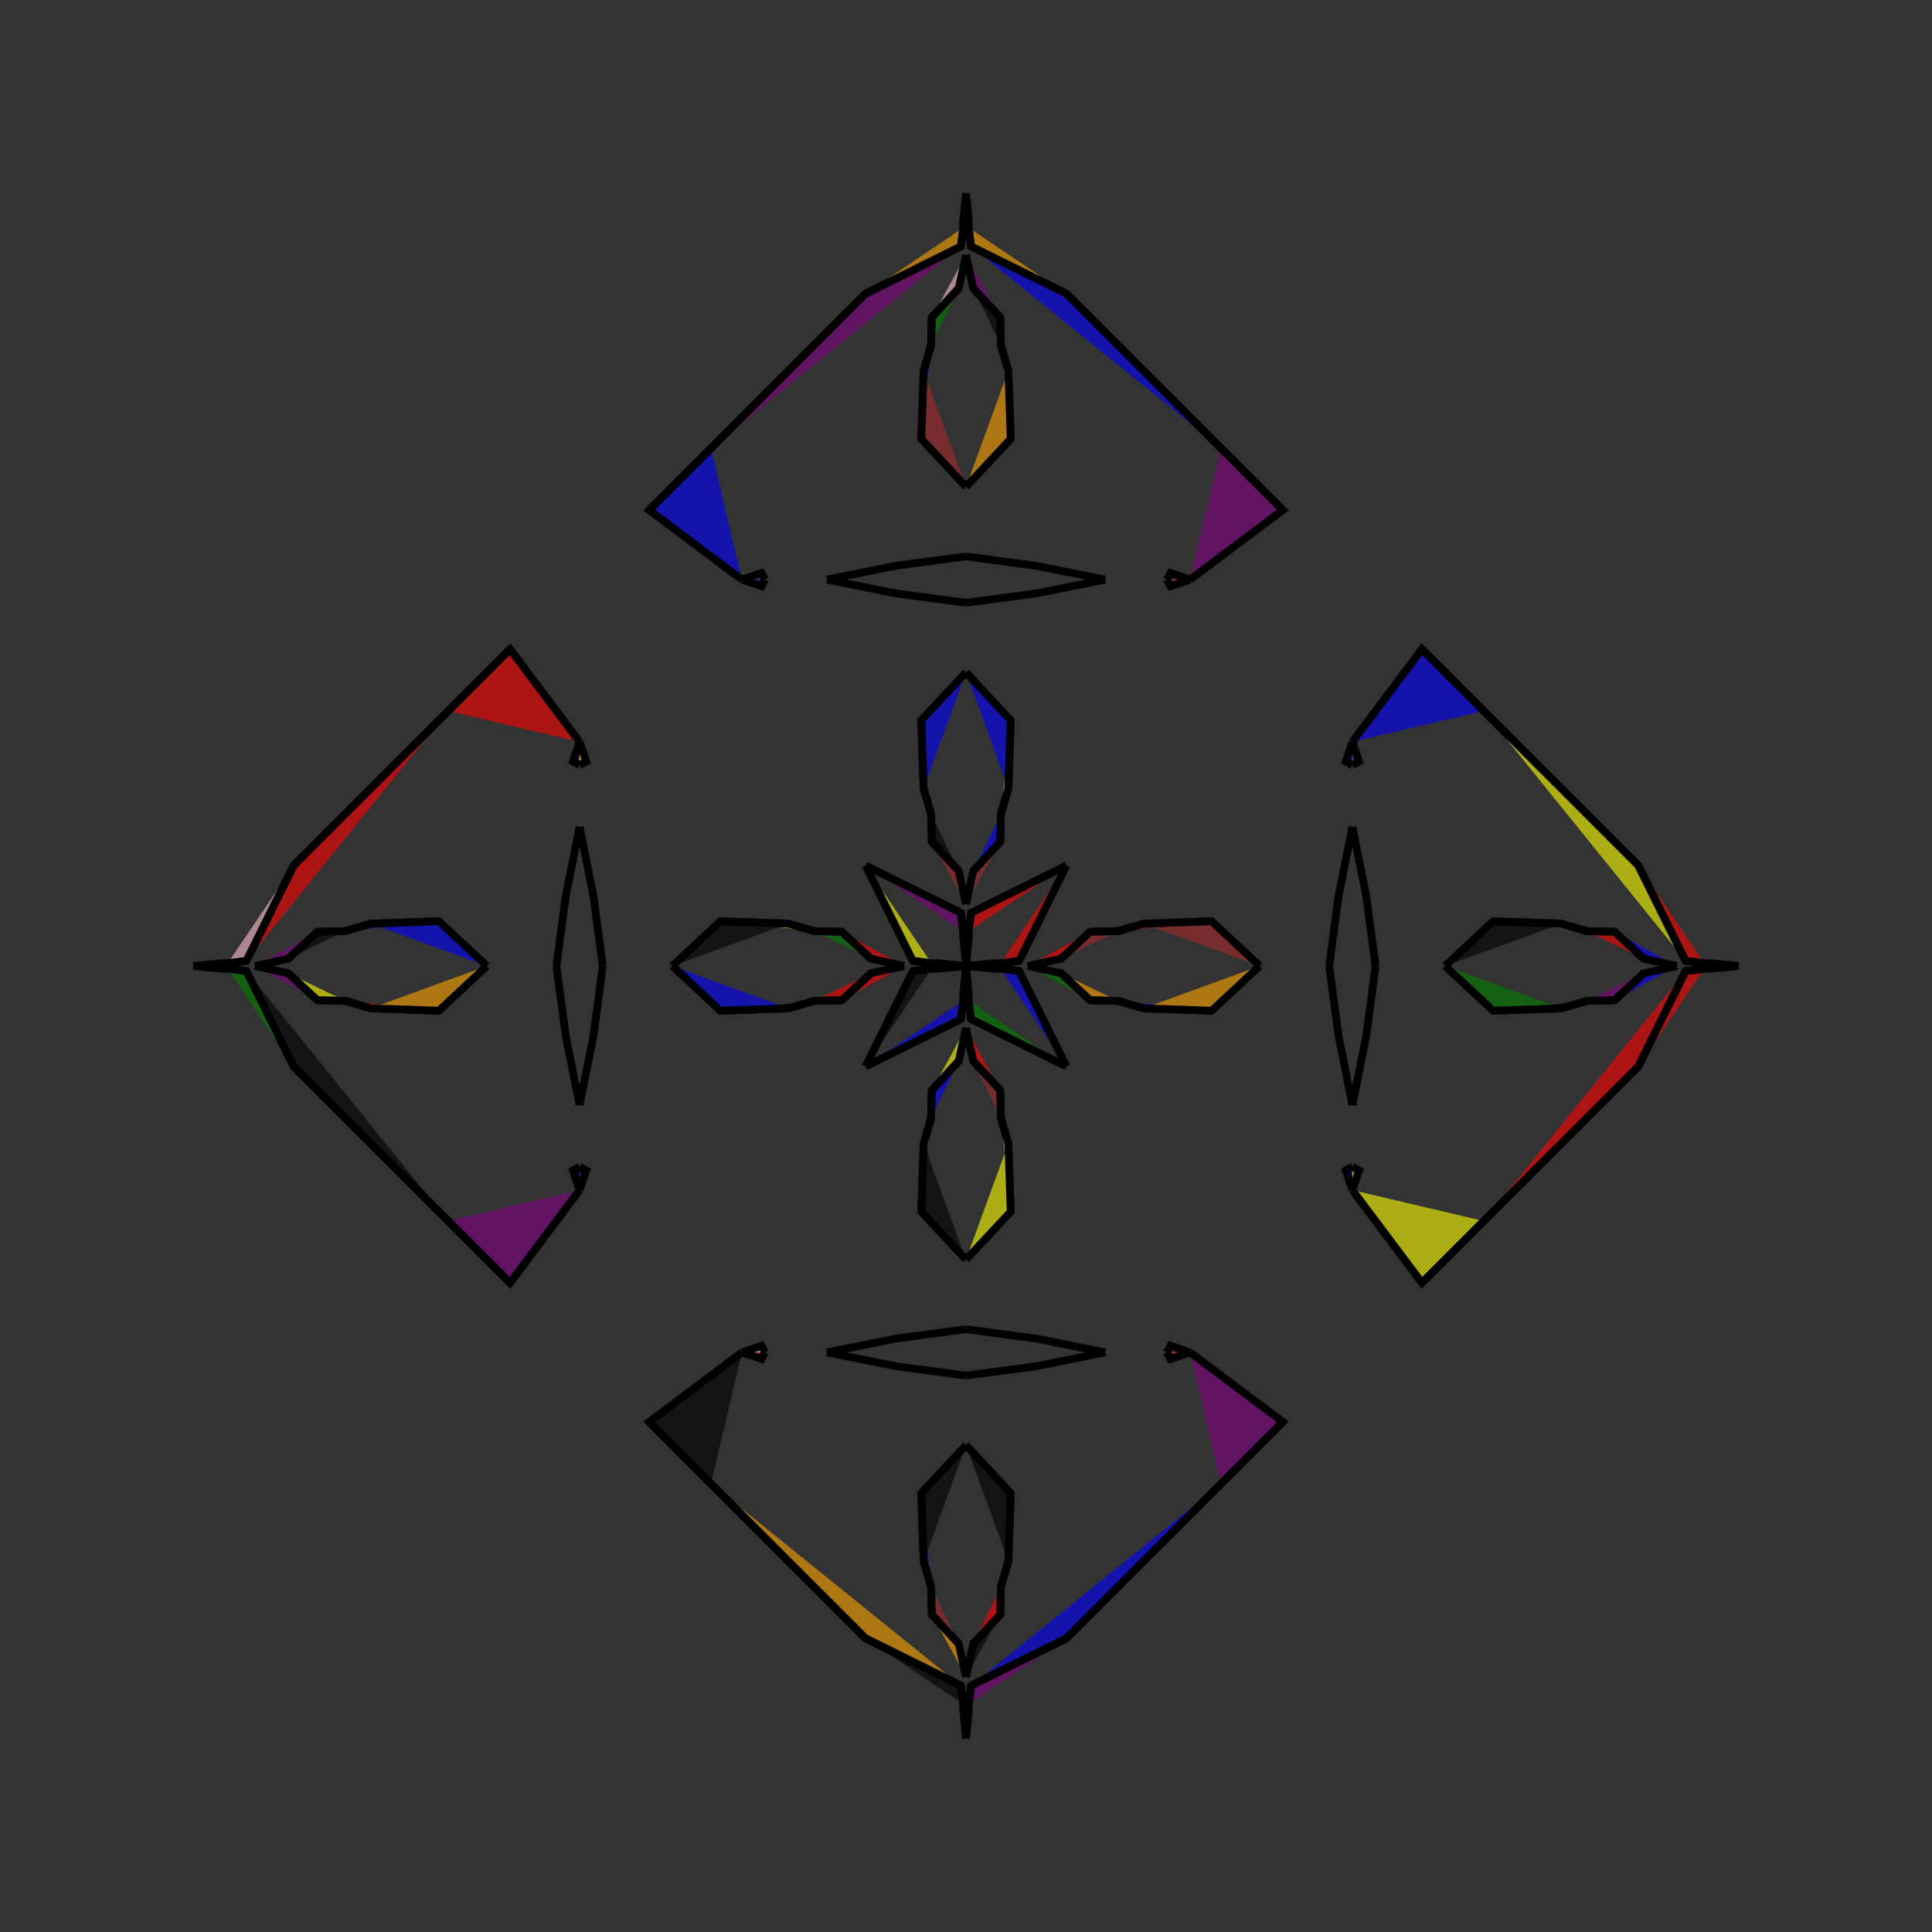 <?xml version="1.0" encoding="UTF-8"?>
<svg xmlns="http://www.w3.org/2000/svg" xmlns:xlink="http://www.w3.org/1999/xlink"
     width="250" height="250" viewBox="-125.0 -125.0 250 250">
<rect x="-125.0" y="-125.0" width="250" height="250" fill="#333333" stroke="none"/>
<defs>
</defs>
<path d="M8.0,-0.0 L12.303,-0.941 L16.081,-4.431" fill="red" fill-opacity="0.6" stroke="black" stroke-width="1" />
<path d="M8.0,-0.0 L12.303,0.941 L16.081,4.431" fill="green" fill-opacity="0.6" stroke="black" stroke-width="1" />
<path d="M12.303,-0.941 L16.081,-4.431 L19.685,-4.519" fill="brown" fill-opacity="0.6" stroke="black" stroke-width="1" />
<path d="M12.303,0.941 L16.081,4.431 L19.685,4.519" fill="orange" fill-opacity="0.6" stroke="black" stroke-width="1" />
<path d="M16.081,-4.431 L19.685,-4.519 L22.961,-5.478" fill="green" fill-opacity="0.6" stroke="black" stroke-width="1" />
<path d="M16.081,4.431 L19.685,4.519 L22.961,5.478" fill="green" fill-opacity="0.6" stroke="black" stroke-width="1" />
<path d="M19.685,-4.519 L22.961,-5.478 L31.793,-5.786" fill="red" fill-opacity="0.6" stroke="black" stroke-width="1" />
<path d="M19.685,4.519 L22.961,5.478 L31.793,5.786" fill="blue" fill-opacity="0.6" stroke="black" stroke-width="1" />
<path d="M22.961,-5.478 L31.793,-5.786 L38.0,-0.0" fill="brown" fill-opacity="0.6" stroke="black" stroke-width="1" />
<path d="M22.961,5.478 L31.793,5.786 L38.0,-0.0" fill="orange" fill-opacity="0.6" stroke="black" stroke-width="1" />
<path d="M47.0,-0.0 L48.217,-9.11 L50.0,-18.0" fill="blue" fill-opacity="0.6" stroke="black" stroke-width="1" />
<path d="M47.0,-0.0 L48.217,9.11 L50.0,18.0" fill="blue" fill-opacity="0.6" stroke="black" stroke-width="1" />
<path d="M50.0,-26.0 L49.143,-26.452 L50.0,-29.0" fill="blue" fill-opacity="0.6" stroke="black" stroke-width="1" />
<path d="M50.0,26.0 L49.143,26.452 L50.0,29.0" fill="blue" fill-opacity="0.6" stroke="black" stroke-width="1" />
<path d="M29.0,50.0 L41.0,59.0 L33.0,67.0" fill="purple" fill-opacity="0.6" stroke="black" stroke-width="1" />
<path d="M29.0,-50.0 L41.0,-59.0 L33.0,-67.0" fill="purple" fill-opacity="0.6" stroke="black" stroke-width="1" />
<path d="M41.0,59.0 L33.0,67.0 L13.0,87.0" fill="purple" fill-opacity="0.6" stroke="black" stroke-width="1" />
<path d="M41.0,-59.0 L33.0,-67.0 L13.0,-87.0" fill="red" fill-opacity="0.6" stroke="black" stroke-width="1" />
<path d="M33.0,67.0 L13.0,87.0 L0.658,93.12" fill="blue" fill-opacity="0.6" stroke="black" stroke-width="1" />
<path d="M33.0,-67.0 L13.0,-87.0 L0.658,-93.12" fill="blue" fill-opacity="0.6" stroke="black" stroke-width="1" />
<path d="M13.0,-13.0 L6.88,-0.658 L4.465,-0.346" fill="red" fill-opacity="0.6" stroke="black" stroke-width="1" />
<path d="M13.0,13.0 L6.88,0.658 L4.465,0.346" fill="blue" fill-opacity="0.6" stroke="black" stroke-width="1" />
<path d="M6.88,-0.658 L4.465,-0.346 L3.176,-0.312" fill="yellow" fill-opacity="0.6" stroke="black" stroke-width="1" />
<path d="M6.88,0.658 L4.465,0.346 L3.176,0.312" fill="pink" fill-opacity="0.6" stroke="black" stroke-width="1" />
<path d="M4.465,-0.346 L3.176,-0.312 L0.0,-0.0" fill="blue" fill-opacity="0.6" stroke="black" stroke-width="1" />
<path d="M4.465,0.346 L3.176,0.312 L0.0,-0.0" fill="green" fill-opacity="0.6" stroke="black" stroke-width="1" />
<path d="M-8.0,-0.0 L-12.303,-0.941 L-16.081,-4.431" fill="red" fill-opacity="0.6" stroke="black" stroke-width="1" />
<path d="M-8.0,-0.0 L-12.303,0.941 L-16.081,4.431" fill="red" fill-opacity="0.6" stroke="black" stroke-width="1" />
<path d="M-12.303,-0.941 L-16.081,-4.431 L-19.685,-4.519" fill="green" fill-opacity="0.6" stroke="black" stroke-width="1" />
<path d="M-12.303,0.941 L-16.081,4.431 L-19.685,4.519" fill="red" fill-opacity="0.6" stroke="black" stroke-width="1" />
<path d="M-16.081,-4.431 L-19.685,-4.519 L-22.961,-5.478" fill="red" fill-opacity="0.6" stroke="black" stroke-width="1" />
<path d="M-16.081,4.431 L-19.685,4.519 L-22.961,5.478" fill="yellow" fill-opacity="0.6" stroke="black" stroke-width="1" />
<path d="M-19.685,-4.519 L-22.961,-5.478 L-31.793,-5.786" fill="yellow" fill-opacity="0.6" stroke="black" stroke-width="1" />
<path d="M-19.685,4.519 L-22.961,5.478 L-31.793,5.786" fill="black" fill-opacity="0.6" stroke="black" stroke-width="1" />
<path d="M-22.961,-5.478 L-31.793,-5.786 L-38.0,-0.0" fill="black" fill-opacity="0.6" stroke="black" stroke-width="1" />
<path d="M-22.961,5.478 L-31.793,5.786 L-38.0,-0.0" fill="blue" fill-opacity="0.6" stroke="black" stroke-width="1" />
<path d="M-47.0,-0.0 L-48.217,-9.11 L-50.0,-18.0" fill="red" fill-opacity="0.6" stroke="black" stroke-width="1" />
<path d="M-47.0,-0.0 L-48.217,9.11 L-50.0,18.0" fill="black" fill-opacity="0.6" stroke="black" stroke-width="1" />
<path d="M-50.0,-26.0 L-49.143,-26.452 L-50.0,-29.0" fill="yellow" fill-opacity="0.6" stroke="black" stroke-width="1" />
<path d="M-50.0,26.0 L-49.143,26.452 L-50.0,29.0" fill="blue" fill-opacity="0.6" stroke="black" stroke-width="1" />
<path d="M-29.0,50.0 L-41.0,59.0 L-33.0,67.0" fill="black" fill-opacity="0.6" stroke="black" stroke-width="1" />
<path d="M-29.0,-50.0 L-41.0,-59.0 L-33.0,-67.0" fill="blue" fill-opacity="0.6" stroke="black" stroke-width="1" />
<path d="M-41.0,59.0 L-33.0,67.0 L-13.0,87.0" fill="green" fill-opacity="0.6" stroke="black" stroke-width="1" />
<path d="M-41.0,-59.0 L-33.0,-67.0 L-13.0,-87.0" fill="orange" fill-opacity="0.6" stroke="black" stroke-width="1" />
<path d="M-33.0,67.0 L-13.0,87.0 L-0.658,93.12" fill="orange" fill-opacity="0.6" stroke="black" stroke-width="1" />
<path d="M-33.0,-67.0 L-13.0,-87.0 L-0.658,-93.12" fill="purple" fill-opacity="0.6" stroke="black" stroke-width="1" />
<path d="M-13.0,-13.0 L-6.88,-0.658 L-4.465,-0.346" fill="yellow" fill-opacity="0.6" stroke="black" stroke-width="1" />
<path d="M-13.0,13.0 L-6.88,0.658 L-4.465,0.346" fill="black" fill-opacity="0.6" stroke="black" stroke-width="1" />
<path d="M-6.88,-0.658 L-4.465,-0.346 L-3.176,-0.312" fill="purple" fill-opacity="0.6" stroke="black" stroke-width="1" />
<path d="M-6.88,0.658 L-4.465,0.346 L-3.176,0.312" fill="blue" fill-opacity="0.6" stroke="black" stroke-width="1" />
<path d="M-4.465,-0.346 L-3.176,-0.312 L0.0,-0.0" fill="black" fill-opacity="0.6" stroke="black" stroke-width="1" />
<path d="M-4.465,0.346 L-3.176,0.312 L0.0,-0.0" fill="brown" fill-opacity="0.6" stroke="black" stroke-width="1" />
<path d="M92.0,-0.0 L87.697,0.941 L83.919,4.431" fill="blue" fill-opacity="0.6" stroke="black" stroke-width="1" />
<path d="M92.0,-0.0 L87.697,-0.941 L83.919,-4.431" fill="blue" fill-opacity="0.6" stroke="black" stroke-width="1" />
<path d="M87.697,0.941 L83.919,4.431 L80.315,4.519" fill="purple" fill-opacity="0.6" stroke="black" stroke-width="1" />
<path d="M87.697,-0.941 L83.919,-4.431 L80.315,-4.519" fill="red" fill-opacity="0.6" stroke="black" stroke-width="1" />
<path d="M83.919,4.431 L80.315,4.519 L77.039,5.478" fill="yellow" fill-opacity="0.6" stroke="black" stroke-width="1" />
<path d="M83.919,-4.431 L80.315,-4.519 L77.039,-5.478" fill="red" fill-opacity="0.6" stroke="black" stroke-width="1" />
<path d="M80.315,4.519 L77.039,5.478 L68.207,5.786" fill="black" fill-opacity="0.6" stroke="black" stroke-width="1" />
<path d="M80.315,-4.519 L77.039,-5.478 L68.207,-5.786" fill="brown" fill-opacity="0.6" stroke="black" stroke-width="1" />
<path d="M77.039,5.478 L68.207,5.786 L62.0,-0.0" fill="green" fill-opacity="0.6" stroke="black" stroke-width="1" />
<path d="M77.039,-5.478 L68.207,-5.786 L62.0,-0.0" fill="black" fill-opacity="0.6" stroke="black" stroke-width="1" />
<path d="M53.0,-0.0 L51.783,9.11 L50.0,18.0" fill="black" fill-opacity="0.6" stroke="black" stroke-width="1" />
<path d="M53.0,-0.0 L51.783,-9.11 L50.0,-18.0" fill="green" fill-opacity="0.6" stroke="black" stroke-width="1" />
<path d="M50.0,26.0 L50.857,26.452 L50.0,29.0" fill="yellow" fill-opacity="0.6" stroke="black" stroke-width="1" />
<path d="M50.0,-26.0 L50.857,-26.452 L50.0,-29.0" fill="brown" fill-opacity="0.6" stroke="black" stroke-width="1" />
<path d="M50.0,29.0 L59.0,41.0 L67.0,33.0" fill="yellow" fill-opacity="0.6" stroke="black" stroke-width="1" />
<path d="M50.0,-29.0 L59.0,-41.0 L67.0,-33.0" fill="blue" fill-opacity="0.6" stroke="black" stroke-width="1" />
<path d="M59.0,41.0 L67.0,33.0 L87.0,13.0" fill="pink" fill-opacity="0.6" stroke="black" stroke-width="1" />
<path d="M59.0,-41.0 L67.0,-33.0 L87.0,-13.0" fill="black" fill-opacity="0.6" stroke="black" stroke-width="1" />
<path d="M67.0,33.0 L87.0,13.0 L93.12,0.658" fill="red" fill-opacity="0.6" stroke="black" stroke-width="1" />
<path d="M67.0,-33.0 L87.0,-13.0 L93.12,-0.658" fill="yellow" fill-opacity="0.6" stroke="black" stroke-width="1" />
<path d="M87.0,13.0 L93.12,0.658 L95.535,0.346" fill="red" fill-opacity="0.6" stroke="black" stroke-width="1" />
<path d="M87.0,-13.0 L93.12,-0.658 L95.535,-0.346" fill="red" fill-opacity="0.6" stroke="black" stroke-width="1" />
<path d="M93.12,0.658 L95.535,0.346 L96.824,0.312" fill="black" fill-opacity="0.6" stroke="black" stroke-width="1" />
<path d="M93.12,-0.658 L95.535,-0.346 L96.824,-0.312" fill="red" fill-opacity="0.6" stroke="black" stroke-width="1" />
<path d="M95.535,0.346 L96.824,0.312 L100.0,-0.0" fill="black" fill-opacity="0.6" stroke="black" stroke-width="1" />
<path d="M95.535,-0.346 L96.824,-0.312 L100.0,-0.0" fill="blue" fill-opacity="0.6" stroke="black" stroke-width="1" />
<path d="M0.0,-8.0 L0.941,-12.303 L4.431,-16.081" fill="brown" fill-opacity="0.6" stroke="black" stroke-width="1" />
<path d="M0.0,8.0 L0.941,12.303 L4.431,16.081" fill="red" fill-opacity="0.6" stroke="black" stroke-width="1" />
<path d="M0.0,92.0 L0.941,87.697 L4.431,83.919" fill="black" fill-opacity="0.6" stroke="black" stroke-width="1" />
<path d="M0.0,-92.0 L0.941,-87.697 L4.431,-83.919" fill="purple" fill-opacity="0.6" stroke="black" stroke-width="1" />
<path d="M0.941,-12.303 L4.431,-16.081 L4.519,-19.685" fill="blue" fill-opacity="0.6" stroke="black" stroke-width="1" />
<path d="M0.941,12.303 L4.431,16.081 L4.519,19.685" fill="brown" fill-opacity="0.6" stroke="black" stroke-width="1" />
<path d="M0.941,87.697 L4.431,83.919 L4.519,80.315" fill="red" fill-opacity="0.6" stroke="black" stroke-width="1" />
<path d="M0.941,-87.697 L4.431,-83.919 L4.519,-80.315" fill="black" fill-opacity="0.6" stroke="black" stroke-width="1" />
<path d="M4.431,-16.081 L4.519,-19.685 L5.478,-22.961" fill="orange" fill-opacity="0.6" stroke="black" stroke-width="1" />
<path d="M4.431,16.081 L4.519,19.685 L5.478,22.961" fill="black" fill-opacity="0.6" stroke="black" stroke-width="1" />
<path d="M4.431,83.919 L4.519,80.315 L5.478,77.039" fill="green" fill-opacity="0.6" stroke="black" stroke-width="1" />
<path d="M4.431,-83.919 L4.519,-80.315 L5.478,-77.039" fill="brown" fill-opacity="0.6" stroke="black" stroke-width="1" />
<path d="M4.519,-19.685 L5.478,-22.961 L5.786,-31.793" fill="pink" fill-opacity="0.6" stroke="black" stroke-width="1" />
<path d="M4.519,19.685 L5.478,22.961 L5.786,31.793" fill="pink" fill-opacity="0.6" stroke="black" stroke-width="1" />
<path d="M4.519,80.315 L5.478,77.039 L5.786,68.207" fill="purple" fill-opacity="0.6" stroke="black" stroke-width="1" />
<path d="M4.519,-80.315 L5.478,-77.039 L5.786,-68.207" fill="green" fill-opacity="0.6" stroke="black" stroke-width="1" />
<path d="M5.478,-22.961 L5.786,-31.793 L0.0,-38.0" fill="blue" fill-opacity="0.6" stroke="black" stroke-width="1" />
<path d="M5.478,22.961 L5.786,31.793 L0.0,38.0" fill="yellow" fill-opacity="0.6" stroke="black" stroke-width="1" />
<path d="M5.478,77.039 L5.786,68.207 L0.0,62.0" fill="black" fill-opacity="0.6" stroke="black" stroke-width="1" />
<path d="M5.478,-77.039 L5.786,-68.207 L0.0,-62.0" fill="orange" fill-opacity="0.6" stroke="black" stroke-width="1" />
<path d="M0.0,-47.0 L9.11,-48.217 L18.0,-50.0" fill="brown" fill-opacity="0.6" stroke="black" stroke-width="1" />
<path d="M0.0,47.0 L9.11,48.217 L18.0,50.0" fill="green" fill-opacity="0.6" stroke="black" stroke-width="1" />
<path d="M0.0,53.0 L9.11,51.783 L18.0,50.0" fill="red" fill-opacity="0.6" stroke="black" stroke-width="1" />
<path d="M0.0,-53.0 L9.11,-51.783 L18.0,-50.0" fill="red" fill-opacity="0.6" stroke="black" stroke-width="1" />
<path d="M26.0,-50.0 L26.452,-49.143 L29.0,-50.0" fill="brown" fill-opacity="0.6" stroke="black" stroke-width="1" />
<path d="M26.0,50.0 L26.452,49.143 L29.0,50.0" fill="brown" fill-opacity="0.6" stroke="black" stroke-width="1" />
<path d="M26.0,50.0 L26.452,50.857 L29.0,50.0" fill="red" fill-opacity="0.6" stroke="black" stroke-width="1" />
<path d="M26.0,-50.0 L26.452,-50.857 L29.0,-50.0" fill="purple" fill-opacity="0.6" stroke="black" stroke-width="1" />
<path d="M13.0,-13.0 L0.658,-6.88 L0.346,-4.465" fill="red" fill-opacity="0.6" stroke="black" stroke-width="1" />
<path d="M13.0,13.0 L0.658,6.88 L0.346,4.465" fill="green" fill-opacity="0.6" stroke="black" stroke-width="1" />
<path d="M13.0,87.0 L0.658,93.12 L0.346,95.535" fill="purple" fill-opacity="0.6" stroke="black" stroke-width="1" />
<path d="M13.0,-87.0 L0.658,-93.12 L0.346,-95.535" fill="orange" fill-opacity="0.6" stroke="black" stroke-width="1" />
<path d="M0.658,-6.88 L0.346,-4.465 L0.312,-3.176" fill="red" fill-opacity="0.6" stroke="black" stroke-width="1" />
<path d="M0.658,6.88 L0.346,4.465 L0.312,3.176" fill="green" fill-opacity="0.6" stroke="black" stroke-width="1" />
<path d="M0.658,93.12 L0.346,95.535 L0.312,96.824" fill="orange" fill-opacity="0.6" stroke="black" stroke-width="1" />
<path d="M0.658,-93.12 L0.346,-95.535 L0.312,-96.824" fill="brown" fill-opacity="0.6" stroke="black" stroke-width="1" />
<path d="M0.346,-4.465 L0.312,-3.176 L0.0,-0.0" fill="orange" fill-opacity="0.6" stroke="black" stroke-width="1" />
<path d="M0.346,4.465 L0.312,3.176 L0.0,-0.0" fill="orange" fill-opacity="0.6" stroke="black" stroke-width="1" />
<path d="M0.346,95.535 L0.312,96.824 L0.0,100.0" fill="black" fill-opacity="0.6" stroke="black" stroke-width="1" />
<path d="M0.346,-95.535 L0.312,-96.824 L0.0,-100.0" fill="brown" fill-opacity="0.6" stroke="black" stroke-width="1" />
<path d="M0.0,92.0 L-0.941,87.697 L-4.431,83.919" fill="orange" fill-opacity="0.6" stroke="black" stroke-width="1" />
<path d="M0.0,-8.0 L-0.941,-12.303 L-4.431,-16.081" fill="brown" fill-opacity="0.6" stroke="black" stroke-width="1" />
<path d="M0.0,8.0 L-0.941,12.303 L-4.431,16.081" fill="yellow" fill-opacity="0.6" stroke="black" stroke-width="1" />
<path d="M0.0,-92.0 L-0.941,-87.697 L-4.431,-83.919" fill="pink" fill-opacity="0.6" stroke="black" stroke-width="1" />
<path d="M-0.941,87.697 L-4.431,83.919 L-4.519,80.315" fill="brown" fill-opacity="0.6" stroke="black" stroke-width="1" />
<path d="M-0.941,-12.303 L-4.431,-16.081 L-4.519,-19.685" fill="black" fill-opacity="0.6" stroke="black" stroke-width="1" />
<path d="M-0.941,12.303 L-4.431,16.081 L-4.519,19.685" fill="blue" fill-opacity="0.6" stroke="black" stroke-width="1" />
<path d="M-0.941,-87.697 L-4.431,-83.919 L-4.519,-80.315" fill="green" fill-opacity="0.6" stroke="black" stroke-width="1" />
<path d="M-4.431,83.919 L-4.519,80.315 L-5.478,77.039" fill="red" fill-opacity="0.6" stroke="black" stroke-width="1" />
<path d="M-4.431,-16.081 L-4.519,-19.685 L-5.478,-22.961" fill="black" fill-opacity="0.6" stroke="black" stroke-width="1" />
<path d="M-4.431,16.081 L-4.519,19.685 L-5.478,22.961" fill="red" fill-opacity="0.6" stroke="black" stroke-width="1" />
<path d="M-4.431,-83.919 L-4.519,-80.315 L-5.478,-77.039" fill="purple" fill-opacity="0.6" stroke="black" stroke-width="1" />
<path d="M-4.519,80.315 L-5.478,77.039 L-5.786,68.207" fill="blue" fill-opacity="0.6" stroke="black" stroke-width="1" />
<path d="M-4.519,-19.685 L-5.478,-22.961 L-5.786,-31.793" fill="purple" fill-opacity="0.6" stroke="black" stroke-width="1" />
<path d="M-4.519,19.685 L-5.478,22.961 L-5.786,31.793" fill="green" fill-opacity="0.6" stroke="black" stroke-width="1" />
<path d="M-4.519,-80.315 L-5.478,-77.039 L-5.786,-68.207" fill="blue" fill-opacity="0.6" stroke="black" stroke-width="1" />
<path d="M-5.478,77.039 L-5.786,68.207 L0.0,62.0" fill="black" fill-opacity="0.6" stroke="black" stroke-width="1" />
<path d="M-5.478,-22.961 L-5.786,-31.793 L0.0,-38.0" fill="blue" fill-opacity="0.6" stroke="black" stroke-width="1" />
<path d="M-5.478,22.961 L-5.786,31.793 L0.0,38.0" fill="black" fill-opacity="0.6" stroke="black" stroke-width="1" />
<path d="M-5.478,-77.039 L-5.786,-68.207 L0.0,-62.0" fill="brown" fill-opacity="0.6" stroke="black" stroke-width="1" />
<path d="M0.0,53.0 L-9.11,51.783 L-18.0,50.0" fill="yellow" fill-opacity="0.6" stroke="black" stroke-width="1" />
<path d="M0.0,-47.0 L-9.11,-48.217 L-18.0,-50.0" fill="purple" fill-opacity="0.6" stroke="black" stroke-width="1" />
<path d="M0.0,47.0 L-9.11,48.217 L-18.0,50.0" fill="black" fill-opacity="0.6" stroke="black" stroke-width="1" />
<path d="M0.0,-53.0 L-9.11,-51.783 L-18.0,-50.0" fill="blue" fill-opacity="0.6" stroke="black" stroke-width="1" />
<path d="M-26.0,50.0 L-26.452,50.857 L-29.0,50.0" fill="red" fill-opacity="0.6" stroke="black" stroke-width="1" />
<path d="M-26.0,-50.0 L-26.452,-49.143 L-29.0,-50.0" fill="blue" fill-opacity="0.6" stroke="black" stroke-width="1" />
<path d="M-26.0,50.0 L-26.452,49.143 L-29.0,50.0" fill="pink" fill-opacity="0.6" stroke="black" stroke-width="1" />
<path d="M-26.0,-50.0 L-26.452,-50.857 L-29.0,-50.0" fill="brown" fill-opacity="0.6" stroke="black" stroke-width="1" />
<path d="M-13.0,87.0 L-0.658,93.12 L-0.346,95.535" fill="black" fill-opacity="0.6" stroke="black" stroke-width="1" />
<path d="M-13.0,-13.0 L-0.658,-6.88 L-0.346,-4.465" fill="purple" fill-opacity="0.6" stroke="black" stroke-width="1" />
<path d="M-13.0,13.0 L-0.658,6.88 L-0.346,4.465" fill="blue" fill-opacity="0.6" stroke="black" stroke-width="1" />
<path d="M-13.0,-87.0 L-0.658,-93.12 L-0.346,-95.535" fill="orange" fill-opacity="0.6" stroke="black" stroke-width="1" />
<path d="M-0.658,93.12 L-0.346,95.535 L-0.312,96.824" fill="purple" fill-opacity="0.6" stroke="black" stroke-width="1" />
<path d="M-0.658,-6.88 L-0.346,-4.465 L-0.312,-3.176" fill="yellow" fill-opacity="0.6" stroke="black" stroke-width="1" />
<path d="M-0.658,6.88 L-0.346,4.465 L-0.312,3.176" fill="orange" fill-opacity="0.6" stroke="black" stroke-width="1" />
<path d="M-0.658,-93.12 L-0.346,-95.535 L-0.312,-96.824" fill="green" fill-opacity="0.6" stroke="black" stroke-width="1" />
<path d="M-0.346,95.535 L-0.312,96.824 L0.0,100.0" fill="pink" fill-opacity="0.6" stroke="black" stroke-width="1" />
<path d="M-0.346,-4.465 L-0.312,-3.176 L0.0,-0.0" fill="blue" fill-opacity="0.6" stroke="black" stroke-width="1" />
<path d="M-0.346,4.465 L-0.312,3.176 L0.0,-0.0" fill="black" fill-opacity="0.6" stroke="black" stroke-width="1" />
<path d="M-0.346,-95.535 L-0.312,-96.824 L0.0,-100.0" fill="blue" fill-opacity="0.6" stroke="black" stroke-width="1" />
<path d="M-92.0,-0.0 L-87.697,-0.941 L-83.919,-4.431" fill="purple" fill-opacity="0.6" stroke="black" stroke-width="1" />
<path d="M-92.0,-0.0 L-87.697,0.941 L-83.919,4.431" fill="purple" fill-opacity="0.6" stroke="black" stroke-width="1" />
<path d="M-87.697,-0.941 L-83.919,-4.431 L-80.315,-4.519" fill="black" fill-opacity="0.6" stroke="black" stroke-width="1" />
<path d="M-87.697,0.941 L-83.919,4.431 L-80.315,4.519" fill="yellow" fill-opacity="0.6" stroke="black" stroke-width="1" />
<path d="M-83.919,-4.431 L-80.315,-4.519 L-77.039,-5.478" fill="brown" fill-opacity="0.6" stroke="black" stroke-width="1" />
<path d="M-83.919,4.431 L-80.315,4.519 L-77.039,5.478" fill="red" fill-opacity="0.6" stroke="black" stroke-width="1" />
<path d="M-80.315,-4.519 L-77.039,-5.478 L-68.207,-5.786" fill="blue" fill-opacity="0.6" stroke="black" stroke-width="1" />
<path d="M-80.315,4.519 L-77.039,5.478 L-68.207,5.786" fill="red" fill-opacity="0.6" stroke="black" stroke-width="1" />
<path d="M-77.039,-5.478 L-68.207,-5.786 L-62.0,-0.0" fill="blue" fill-opacity="0.6" stroke="black" stroke-width="1" />
<path d="M-77.039,5.478 L-68.207,5.786 L-62.0,-0.0" fill="orange" fill-opacity="0.6" stroke="black" stroke-width="1" />
<path d="M-53.0,-0.0 L-51.783,-9.11 L-50.0,-18.0" fill="blue" fill-opacity="0.6" stroke="black" stroke-width="1" />
<path d="M-53.0,-0.0 L-51.783,9.11 L-50.0,18.0" fill="brown" fill-opacity="0.6" stroke="black" stroke-width="1" />
<path d="M-50.0,-26.0 L-50.857,-26.452 L-50.0,-29.0" fill="purple" fill-opacity="0.6" stroke="black" stroke-width="1" />
<path d="M-50.0,26.0 L-50.857,26.452 L-50.0,29.0" fill="black" fill-opacity="0.6" stroke="black" stroke-width="1" />
<path d="M-50.0,-29.0 L-59.0,-41.0 L-67.0,-33.0" fill="red" fill-opacity="0.6" stroke="black" stroke-width="1" />
<path d="M-50.0,29.0 L-59.0,41.0 L-67.0,33.0" fill="purple" fill-opacity="0.6" stroke="black" stroke-width="1" />
<path d="M-59.0,-41.0 L-67.0,-33.0 L-87.0,-13.0" fill="yellow" fill-opacity="0.6" stroke="black" stroke-width="1" />
<path d="M-59.0,41.0 L-67.0,33.0 L-87.0,13.0" fill="green" fill-opacity="0.6" stroke="black" stroke-width="1" />
<path d="M-67.0,-33.0 L-87.0,-13.0 L-93.12,-0.658" fill="red" fill-opacity="0.6" stroke="black" stroke-width="1" />
<path d="M-67.0,33.0 L-87.0,13.0 L-93.12,0.658" fill="black" fill-opacity="0.6" stroke="black" stroke-width="1" />
<path d="M-87.0,-13.0 L-93.12,-0.658 L-95.535,-0.346" fill="pink" fill-opacity="0.6" stroke="black" stroke-width="1" />
<path d="M-87.0,13.0 L-93.12,0.658 L-95.535,0.346" fill="green" fill-opacity="0.6" stroke="black" stroke-width="1" />
<path d="M-93.12,-0.658 L-95.535,-0.346 L-96.824,-0.312" fill="black" fill-opacity="0.6" stroke="black" stroke-width="1" />
<path d="M-93.12,0.658 L-95.535,0.346 L-96.824,0.312" fill="pink" fill-opacity="0.6" stroke="black" stroke-width="1" />
<path d="M-95.535,-0.346 L-96.824,-0.312 L-100.0,-0.0" fill="red" fill-opacity="0.6" stroke="black" stroke-width="1" />
<path d="M-95.535,0.346 L-96.824,0.312 L-100.0,-0.0" fill="purple" fill-opacity="0.6" stroke="black" stroke-width="1" />
</svg>